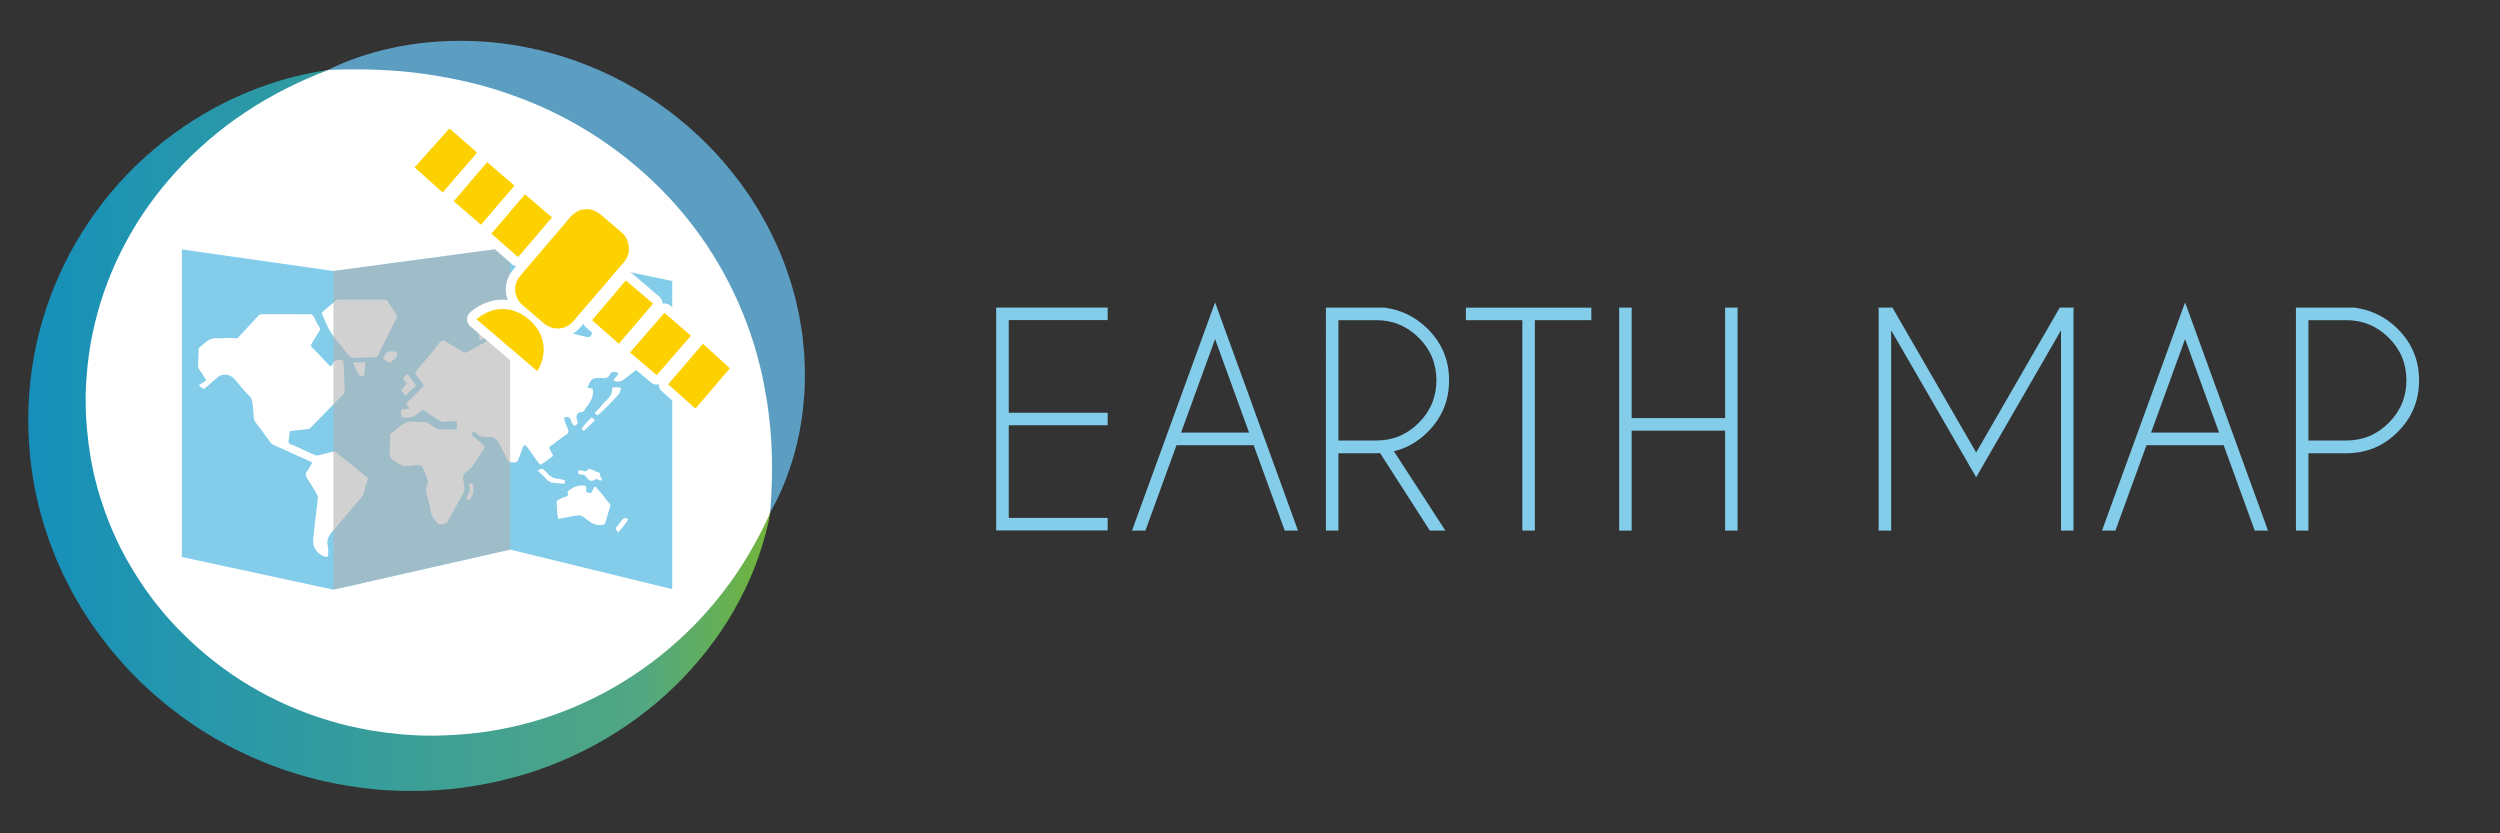 <?xml version="1.0" encoding="utf-8"?>
<!-- Generator: Adobe Illustrator 28.1.0, SVG Export Plug-In . SVG Version: 6.00 Build 0)  -->
<svg version="1.1" xmlns="http://www.w3.org/2000/svg" xmlns:xlink="http://www.w3.org/1999/xlink" x="0px" y="0px"
	 viewBox="0 0 300 100" style="enable-background:new 0 0 300 100;" xml:space="preserve">
<rect x="0" y="0" width="300" height="100" fill="#333333" stroke="none"/>
<style type="text/css">
	.st0{fill:#FFFFFF;}
	.st1{fill:#83CDEA;}
	.st2{opacity:0.6;}
	.st3{fill:#B2B2B2;}
	.st4{fill:#FDD100;stroke:#FFFFFF;stroke-width:2.25;stroke-linejoin:round;stroke-miterlimit:10;}
	.st5{fill:#FDD100;}
	.st6{fill:url(#SVGID_1_);}
	.st7{fill:#5C9EC2;}
</style>
<g id="Livello_3">
	<path class="st0" d="M93.97,49.99c0,23.82-19.32,43.13-43.15,43.13c-23.83,0-43.15-19.31-43.15-43.13
		c0-23.82,19.32-43.13,43.15-43.13C74.65,6.87,93.97,26.18,93.97,49.99"/>
</g>
<g id="Livello_2">
	<g>
		<path class="st1" d="M80.67,33.72l-19.45-4.05l-21.21,2.85l-18.19-2.59v36.91l18.19,3.92l21.21-4.81l19.45,4.75V33.72z"/>
		<g>
			<path class="st0" d="M49.12,49.01c-0.3,0.17-0.64,0.03-0.96,0.14c-0.05,0.3-0.05,0.6,0,0.91c0.73,0.09,1.44,0.14,2.01-0.46
				c0.12-0.12,0.27-0.21,0.4-0.32c0.16-0.14,0.31-0.15,0.45,0c0.51,0.53,1.2,0.78,1.78,1.22c0.23,0.18,0.54,0.13,0.81,0.09
				c0.4-0.06,0.79-0.01,1.18-0.05c0,0.07,0,0.09,0,0.1c0.15,0.9,0.14,0.91-0.73,0.91c-0.06,0-0.12,0-0.18,0
				c-1.34,0-1.35,0.02-2.35-0.69c-0.23-0.16-0.43-0.22-0.69-0.22c-0.11,0-0.21,0-0.32,0c-0.59,0-1.26-0.17-1.75,0.04
				c-0.69,0.3-1.26,0.9-1.88,1.36c-0.12,0.09-0.09,0.21-0.09,0.32c0,0.38,0,0.76,0,1.13c0,0.45-0.15,0.99,0.04,1.34
				c0.24,0.46,0.83,0.67,1.29,0.96c0.38,0.24,0.85,0.13,1.26,0.09c1.24-0.13,1.24-0.15,1.67,0.97c0.1,0.25,0.16,0.52,0.26,0.77
				c0.04,0.1,0.12,0.25,0.02,0.41c-0.34,0.57-0.19,1.14-0.01,1.72c0.17,0.58,0.31,1.17,0.41,1.77c0.09,0.52,0.46,0.87,0.74,1.26
				c0.17,0.23,1.08,0.11,1.21-0.13c0.64-1.16,1.25-2.34,1.92-3.48c0.23-0.4,0.07-0.76,0.06-1.14c0-0.1-0.03-0.25-0.06-0.37
				c-0.11-0.45-0.05-0.79,0.42-1.11c0.76-0.51,1.14-1.37,1.65-2.11c0.18-0.26,0.35-0.53,0.54-0.81c-0.56-0.5-1.09-0.98-1.63-1.46
				c0.01-0.17,0.13-0.27,0.25-0.35c0.07,0,0.15-0.02,0.16,0c0.36,0.6,0.98,0.64,1.55,0.61c0.79-0.03,1.17,0.36,1.46,1.01
				c0.26,0.59,0.63,1.14,0.89,1.73c0.2,0.46,0.56,0.27,0.87,0.31c0.32,0.04,0.37-0.22,0.45-0.41c0.2-0.48,0.39-0.96,0.54-1.45
				c0.05-0.15,0.37-0.16,0.19-0.4l0.09,0.18c0.66,0.73,1.13,1.61,1.78,2.38c0.56-0.28,1.02-0.71,1.56-1.07
				c-0.16-0.32-0.31-0.63-0.47-0.95c0.08-0.27,0.35-0.34,0.52-0.49c0.17-0.15,0.35-0.29,0.54-0.41c0.36-0.23,0.66-0.53,1.04-0.73
				c0.23-0.13,0.24-0.31,0.16-0.59c-0.15-0.45-0.43-0.87-0.47-1.36c0,0,0-0.06,0.09-0.09c0.32-0.1,0.55-0.09,0.7,0.31
				c0.09,0.24,0.17,0.53,0.43,0.7c0.16-0.08,0.32-0.15,0.42-0.3c-0.05-0.2-0.08-0.39-0.14-0.58c-0.11-0.37,0.13-0.76,0.5-0.77
				c0.21,0,0.37-0.01,0.47-0.27c0.09-0.24,0.29-0.43,0.44-0.64c0.39-0.57,0.67-1.18,0.51-1.91c-0.18-0.03-0.37-0.06-0.56-0.09
				c0,0-0.07,0-0.05-0.05c0.45-1.08,0.52-1.13,1.59-1.13c0.05,0,0.09-0.01,0.14,0c0.45,0.1,0.8-0.1,0.98-0.46
				c0.17-0.33,0.41-0.29,0.65-0.25c0.23,0.03,0.32,0.13,0.32,0.13c-0.07,0.35-0.42,0.51-0.54,0.82c0,0-0.07,0.04,0.04,0.09
				c0.48,0.21,0.88,0.09,1.27-0.23c0.58-0.47,1.19-0.89,1.76-1.37c0.31-0.26,0.62-0.27,1.01-0.24c0.39,0.03,0.78,0.13,1.17,0.03
				c0.13-0.43,0.07-0.78-0.31-1.06c-0.39-0.3-0.76-0.64-1.14-0.95c-0.56-0.45-1.26-0.39-1.91-0.54c-0.67-0.15-1.36-0.25-2.04-0.37
				c-0.36-0.06-0.42-0.39-0.6-0.63c-0.15-0.2-0.2-0.54-0.45-0.58c-0.38-0.06-0.78-0.03-1.18-0.01c-0.19,0.01-0.23,0.22-0.27,0.36
				c-0.11,0.39-0.37,0.4-0.69,0.32c-0.72-0.19-1.45-0.37-2.18-0.54c-0.21-0.05-0.3-0.16-0.37-0.36c-0.21-0.68-0.47-1.36-0.66-2.05
				c-0.07-0.27-0.19-0.32-0.42-0.32c-0.3,0.01-0.6,0.01-0.91,0c-0.22-0.01-0.41,0.05-0.59,0.18c-1.05,0.74-2.12,1.45-3.16,2.19
				c-0.17,0.12-0.31,0.19-0.51,0.17c-0.59-0.05-1.07,0.15-1.6,0.43c-1.3,0.7-2.59,1.42-3.88,2.13c-0.21,0.12-0.34,0.04-0.46-0.02
				c-0.71-0.41-1.39-0.84-2.09-1.26c-0.26-0.16-0.43-0.22-0.7,0.12c-0.88,1.14-1.82,2.23-2.75,3.32c-0.23,0.27-0.27,0.46,0,0.74
				c0.3,0.32,0.53,0.71,0.85,1.15c-0.72,0.72-1.44,1.44-2.18,2.18c0.23,0.16,0.26,0.52,0.62,0.56"/>
			<path class="st0" d="M39.33,66.79c0.13-0.47,0.05-0.96-0.02-1.4c-0.11-0.68,0.16-1.13,0.56-1.6c1.21-1.39,2.4-2.81,3.59-4.21
				c0.18-0.22,0.2-0.51,0.27-0.77c0.14-0.47,0.29-0.93,0.44-1.43c-0.89-0.72-1.78-1.44-2.66-2.16c-0.38-0.3-0.77-0.59-1.13-0.91
				c-0.17-0.16-0.32-0.14-0.51-0.09c-0.54,0.14-1.09,0.27-1.63,0.41c-0.18,0.05-0.33,0.03-0.5-0.04c-0.97-0.42-1.91-0.91-2.9-1.29
				c-0.14-0.05-0.26-0.18-0.21-0.45c0.07-0.35,0.12-0.72,0.14-1.11c0.73-0.08,1.44-0.18,2.15-0.24c0.17-0.01,0.26-0.08,0.36-0.19
				c1.31-1.35,2.63-2.7,3.95-4.03c0.18-0.18,0.13-0.36,0.13-0.55c-0.04-1.04-0.1-2.09-0.12-3.13c-0.01-0.32-0.1-0.4-0.42-0.42
				c-0.44-0.03-0.77,0.07-0.9,0.51c-0.04,0.13-0.15,0.17-0.18,0.27c-0.2-0.05-0.3-0.2-0.42-0.32c-0.62-0.65-1.23-1.31-1.87-1.94
				c-0.18-0.18-0.14-0.33-0.04-0.5c0.3-0.49,0.6-0.97,0.9-1.45c0.09-0.14,0.15-0.31,0.04-0.45c-0.32-0.44-0.49-0.97-0.79-1.42
				c-0.12-0.17-0.21-0.17-0.34-0.17c-1.94,0-3.87,0-5.81-0.01c-0.25,0-0.37,0.14-0.5,0.28c-0.82,0.89-1.64,1.78-2.43,2.64
				c-0.6-0.1-1.13-0.08-1.66-0.04c-0.28,0.02-0.56,0.03-0.82,0.01c-0.94-0.08-1.43,0.65-2.07,1.09c-0.15,0.11-0.09,0.55-0.11,0.84
				c-0.02,0.41-0.04,0.82-0.05,1.22c-0.01,0.23,0,0.43,0.17,0.64c0.28,0.36,0.51,0.77,0.82,1.26c-0.3,0.2-0.6,0.39-0.92,0.6
				c0.6,0.51,0.6,0.5,1.01,0.13c0.43-0.39,0.88-0.76,1.31-1.14c0.52-0.44,1.49-0.32,1.95,0.22c0.58,0.69,1.14,1.4,1.78,2.03
				c0.35,0.35,0.39,0.73,0.44,1.15c0.06,0.53,0.09,1.06,0.14,1.59c0.01,0.11,0.03,0.23,0.09,0.31c0.63,0.85,1.28,1.69,1.89,2.55
				c0.11,0.15,0.22,0.24,0.37,0.31c1.4,0.64,2.81,1.27,4.22,1.9c0.15,0.07,0.32,0.08,0.41,0.25c-0.2,0.34-0.36,0.71-0.6,1.01
				c-0.25,0.31-0.18,0.53,0,0.83c0.4,0.66,0.84,1.3,1.2,1.98c0.11,0.2,0.11,0.35,0.08,0.55c-0.19,1.6-0.38,3.2-0.55,4.81
				c-0.09,0.8,0.37,1.61,1.09,1.95c0.17,0.08,0.34,0.19,0.54,0.14"/>
			<path class="st0" d="M71.58,58.51c0.27,0.36,0.59,0.66,0.85,1.02c0.21,0.3,0.43,0.6,0.69,0.86c0.16,0.16,0.13,0.3,0.08,0.46
				c-0.18,0.61-0.38,1.21-0.54,1.82c-0.06,0.24-0.18,0.29-0.41,0.32c-0.76,0.11-1.3-0.24-1.87-0.68c-0.72-0.55-0.74-0.53-1.67-0.37
				c-0.57,0.1-1.13,0.21-1.72,0.33c-0.15-0.67-0.17-1.33-0.19-2.01c0-0.21,0.15-0.25,0.28-0.32c0.24-0.11,0.47-0.25,0.73-0.31
				c0.39-0.09,0.43-0.28,0.27-0.61c0.63-0.58,1.35-0.89,2.22-0.72c0.09,0.24,0.02,0.49,0.05,0.73c0.61,0.22,0.61,0.22,0.86-0.41
				c0.03-0.09,0.12-0.15,0.18-0.23C71.39,58.4,71.52,58.42,71.58,58.51z"/>
			<path class="st0" d="M47.67,37.99c-0.33-0.69-0.79-1.29-1.22-1.91c-0.1-0.15-0.2-0.13-0.33-0.13c-1.83,0-3.66,0-5.49,0
				c-0.11,0-0.22-0.02-0.32,0.09c-0.53,0.56-1.21,0.96-1.71,1.54c0.18,0.4,0.37,0.78,0.53,1.19c0.46,1.14,1.21,2.08,2,2.99
				c0.27,0.31,0.52,0.63,0.77,0.95c0.13,0.16,0.28,0.24,0.5,0.23c0.85-0.03,1.69-0.04,2.54-0.05c0.24,0,0.35-0.1,0.46-0.32
				c0.74-1.52,1.5-3.03,2.26-4.54"/>
			<path class="st0" d="M71.75,49.83c0.88-0.8,1.72-1.64,2.5-2.53c0.18-0.21,0.11-0.49,0.32-0.7c-0.37-0.22-0.72-0.07-1.06-0.13
				c0.03,0.12-0.08,0.15-0.07,0.19c0.07,0.73-0.44,1.14-0.87,1.58c-0.41,0.42-0.74,0.92-1.2,1.29c0.12,0.14,0.15,0.31,0.35,0.3"/>
			<path class="st0" d="M42.59,43.48c0.56,0,0.62,0,1.24,0c-0.06,0.58-0.03,1.11-0.16,1.64c-0.24-0.03-0.48,0.09-0.62-0.19
				c-0.24-0.45-0.53-0.87-0.68-1.36L42.59,43.48z"/>
			<path class="st0" d="M60.1,37.81c-0.12-0.14-0.24-0.27-0.37-0.41c-0.01-0.02-0.06,0-0.18,0c-0.66,0.66-1.37,1.38-2.09,2.08
				c-0.07,0.07-0.05,0.15-0.04,0.23c0.04,0.37,0.09,0.73,0.14,1.08c0.44-0.07,0.7-0.24,0.54-0.72c-0.05-0.13,0.06-0.19,0.13-0.27
				c0.62-0.65,1.24-1.3,1.86-1.95"/>
			<path class="st0" d="M46.81,43.57c0.2-0.18,0.37-0.39,0.59-0.54c0.32-0.21,0.29-0.48,0.23-0.78c-1.05-0.2-1.26-0.1-1.69,0.78
				c0.27,0.18,0.55,0.35,0.82,0.53H46.81z"/>
			<path class="st0" d="M72.25,57.63c-0.02-0.26-0.31-0.43-0.23-0.73c0.03-0.14-0.15-0.2-0.22-0.21c-0.28-0.06-0.5-0.25-0.77-0.33
				c-0.22-0.07-0.4-0.17-0.6,0.09c-0.17,0.22-0.41,0.02-0.63,0.01c-0.17-0.01-0.43-0.09-0.44,0.18c-0.01,0.18,0.14,0.35,0.39,0.32
				c0.29-0.03,0.47,0.09,0.65,0.35c0.33,0.48,0.71,0.5,1.17,0.14c0.18,0.07,0.3,0.24,0.55,0.19L72.25,57.63z"/>
			<path class="st0" d="M56.33,58.08c0.36-0.26,0.39,0.05,0.45,0.27c0.16,0.63-0.08,1.15-0.46,1.63c-0.11-0.06-0.27-0.04-0.36-0.18
				c0.08-0.18,0.13-0.37,0.24-0.53c0.27-0.41,0.2-0.81,0.04-1.23L56.33,58.08z"/>
			<path class="st0" d="M75.38,62.35c-0.35,0.53-0.74,1.03-1.22,1.58c-0.03-0.26-0.31-0.29-0.27-0.59c0.27-0.24,0.48-0.58,0.71-0.9
				c0.23-0.3,0.47-0.35,0.77-0.13V62.35z"/>
			<path class="st0" d="M48.9,44.93c0.39,0.4,0.73,0.83,1.03,1.32c-0.42,0.4-0.83,0.8-1.29,1.23c-0.16-0.22-0.32-0.43-0.48-0.65
				c0.2-0.24,0.43-0.53,0.66-0.82c-0.16-0.18-0.31-0.35-0.47-0.53c0.19-0.17,0.2-0.46,0.46-0.55"/>
			<path class="st0" d="M70.08,51.69c0.43-0.41,0.87-0.82,1.29-1.23c-0.09-0.21-0.23-0.29-0.39-0.36c-0.41,0.41-0.84,0.8-1.14,1.3
				C69.77,51.62,70.08,51.69,70.08,51.69z"/>
			<path class="st0" d="M64.59,56.54c0.33,0.32,0.69,0.61,0.99,0.96c0.28,0.32,0.6,0.44,1.01,0.45c0.37,0.01,0.72,0.13,1.18,0.07
				c0.05-0.04-0.04-0.22,0.05-0.35c-0.38-0.19-0.79-0.18-1.19-0.26c-0.17-0.03-0.6-0.29-0.69-0.34c-0.15-0.09-0.23-0.29-0.35-0.4
				c-0.53-0.5-0.53-0.51-1.1-0.17L64.59,56.54z"/>
		</g>
		<g class="st2">
			<polygon class="st3" points="40.01,32.52 40.01,70.75 61.22,65.94 61.22,29.67 			"/>
		</g>
		<g id="VtAZmA_00000027575389408500672900000003717368119341008515_">
			<g>
				<path class="st4" d="M53.99,15.46c1.09,0.95,2.18,1.91,3.26,2.85c-1.39,1.61-2.76,3.2-4.13,4.79c-1.03-0.92-2.12-1.89-3.37-3.01
					c1.32-1.48,2.73-3.05,4.13-4.62C53.92,15.47,53.95,15.47,53.99,15.46z"/>
				<path class="st4" d="M87.54,44.26c-1.15,1.33-3.88,4.51-4.09,4.77c-1.12-1-2.21-1.97-3.27-2.91c1.29-1.5,2.66-3.11,4.17-4.87
					c1.05,0.95,2.12,1.93,3.19,2.9C87.53,44.18,87.53,44.22,87.54,44.26z"/>
				<path class="st4" d="M75.47,29.75c0.03,0.52-0.12,1.14-0.58,1.68c-2.02,2.36-4.04,4.74-6.07,7.09c-0.96,1.11-2.46,1.2-3.59,0.25
					c-0.83-0.7-1.66-1.41-2.48-2.12c-1.12-0.97-1.24-2.46-0.29-3.59c1.98-2.33,3.96-4.65,5.95-6.97c1.02-1.19,2.47-1.32,3.67-0.34
					c0.85,0.7,1.68,1.43,2.52,2.15C75.13,28.35,75.4,28.91,75.47,29.75z"/>
				<path class="st4" d="M57.18,38.31c1.85-1.56,4.17-1.66,6.1-0.14c2.22,1.75,2.46,4.27,1.2,6.37
					C62.05,42.47,59.61,40.38,57.18,38.31z"/>
				<path class="st4" d="M61.74,22.28c-1.31,1.53-2.68,3.12-4.03,4.69c-1.07-0.93-2.18-1.88-3.26-2.82c1.3-1.52,2.66-3.12,4.01-4.69
					C59.53,20.38,60.64,21.33,61.74,22.28z"/>
				<path class="st4" d="M58.97,28.04c1.32-1.54,2.68-3.14,4.03-4.72c1.08,0.92,2.18,1.86,3.24,2.77c-1.33,1.56-2.7,3.16-4.07,4.76
					C61.15,29.95,60.06,29,58.97,28.04z"/>
				<path class="st4" d="M71.05,38.42c1.35-1.59,2.71-3.2,4.05-4.77c1.09,0.93,2.19,1.87,3.27,2.79c-1.36,1.59-2.73,3.2-4.11,4.81
					C73.2,40.32,72.13,39.38,71.05,38.42z"/>
				<path class="st4" d="M79.73,37.54c1.03,0.89,2.12,1.83,3.18,2.75c-1.37,1.58-2.75,3.18-4.1,4.73c-1.02-0.87-2.12-1.8-3.21-2.72
					C76.94,40.77,78.32,39.17,79.73,37.54z"/>
			</g>
		</g>
		<g id="VtAZmA_00000112622282728313160580000004076416390412902300_">
			<g>
				<path class="st5" d="M53.99,15.46c1.09,0.95,2.18,1.91,3.26,2.85c-1.39,1.61-2.76,3.2-4.13,4.79c-1.03-0.92-2.12-1.89-3.37-3.01
					c1.32-1.48,2.73-3.05,4.13-4.62C53.92,15.47,53.95,15.47,53.99,15.46z"/>
				<path class="st5" d="M87.54,44.26c-1.15,1.33-3.88,4.51-4.09,4.77c-1.12-1-2.21-1.97-3.27-2.91c1.29-1.5,2.66-3.11,4.17-4.87
					c1.05,0.95,2.12,1.93,3.19,2.9C87.53,44.18,87.53,44.22,87.54,44.26z"/>
				<path class="st5" d="M75.47,29.75c0.03,0.52-0.12,1.14-0.58,1.68c-2.02,2.36-4.04,4.74-6.07,7.09c-0.96,1.11-2.46,1.2-3.59,0.25
					c-0.83-0.7-1.66-1.41-2.48-2.12c-1.12-0.97-1.24-2.46-0.29-3.59c1.98-2.33,3.96-4.65,5.95-6.97c1.02-1.19,2.47-1.32,3.67-0.34
					c0.85,0.7,1.68,1.43,2.52,2.15C75.13,28.35,75.4,28.91,75.47,29.75z"/>
				<path class="st5" d="M57.18,38.31c1.85-1.56,4.17-1.66,6.1-0.14c2.22,1.75,2.46,4.27,1.2,6.37
					C62.05,42.47,59.61,40.38,57.18,38.31z"/>
				<path class="st5" d="M61.74,22.28c-1.31,1.53-2.68,3.12-4.03,4.69c-1.07-0.93-2.18-1.88-3.26-2.82c1.3-1.52,2.66-3.12,4.01-4.69
					C59.53,20.38,60.64,21.33,61.74,22.28z"/>
				<path class="st5" d="M58.97,28.04c1.32-1.54,2.68-3.14,4.03-4.72c1.08,0.92,2.18,1.86,3.24,2.77c-1.33,1.56-2.7,3.16-4.07,4.76
					C61.15,29.95,60.06,29,58.97,28.04z"/>
				<path class="st5" d="M71.05,38.42c1.35-1.59,2.71-3.2,4.05-4.77c1.09,0.93,2.19,1.87,3.27,2.79c-1.36,1.59-2.73,3.2-4.11,4.81
					C73.2,40.32,72.13,39.38,71.05,38.42z"/>
				<path class="st5" d="M79.73,37.54c1.03,0.89,2.12,1.83,3.18,2.75c-1.37,1.58-2.75,3.18-4.1,4.73c-1.02-0.87-2.12-1.8-3.21-2.72
					C76.94,40.77,78.32,39.17,79.73,37.54z"/>
			</g>
		</g>
		<g>
			<linearGradient id="SVGID_1_" gradientUnits="userSpaceOnUse" x1="2.9" y1="51.657" x2="96.194" y2="51.657">
				<stop  offset="0" style="stop-color:#1590BB"/>
				<stop  offset="0.796" style="stop-color:#52A782"/>
				<stop  offset="1" style="stop-color:#7AB829"/>
			</linearGradient>
			<path class="st6" d="M39.39,8.4c-3.55,1.35-6.9,3.04-9.96,5.08c-1.53,1.02-2.99,2.11-4.36,3.3c-1.37,1.18-2.68,2.41-3.87,3.74
				C16.36,25.76,13,32.09,11.4,38.73c-0.4,1.66-0.71,3.34-0.88,5.03c-0.17,1.69-0.29,3.38-0.23,5.07c-0.01,0.42,0.03,0.85,0.05,1.27
				l0.08,1.26l0.14,1.26l0.06,0.63l0.1,0.62l0.19,1.25c0.08,0.41,0.17,0.82,0.25,1.24c0.15,0.83,0.4,1.63,0.6,2.45
				c0.94,3.22,2.23,6.36,3.98,9.25l0.66,1.08c0.22,0.36,0.47,0.7,0.7,1.06c0.45,0.71,0.98,1.37,1.48,2.06
				c0.26,0.33,0.54,0.66,0.8,0.98l0.4,0.49c0.14,0.16,0.28,0.32,0.42,0.47l0.85,0.94l0.9,0.9c4.79,4.82,10.85,8.44,17.48,10.41
				c1.65,0.53,3.35,0.88,5.06,1.2l1.29,0.19l0.65,0.09l0.65,0.07l1.3,0.14c0.44,0.03,0.87,0.05,1.31,0.08
				c0.87,0.07,1.75,0.05,2.63,0.06c0.87-0.03,1.75-0.05,2.63-0.12c1.75-0.12,3.5-0.32,5.23-0.67c6.93-1.3,13.55-4.39,19.15-8.87
				c2.8-2.24,5.35-4.83,7.55-7.72c2.21-2.88,4.07-6.06,5.59-9.45c-0.7,3.62-1.93,7.21-3.72,10.56c-0.88,1.68-1.89,3.31-3.03,4.87
				c-1.13,1.56-2.39,3.04-3.73,4.45c-5.4,5.61-12.51,9.86-20.35,11.96c-3.91,1.05-7.99,1.63-12.08,1.62c-0.51,0-1.02,0.01-1.53-0.01
				l-1.53-0.07l-0.77-0.04l-0.76-0.08l-1.53-0.16c-2.03-0.29-4.06-0.63-6.04-1.18c-1-0.23-1.97-0.57-2.96-0.87
				c-0.49-0.16-0.96-0.35-1.45-0.52c-0.48-0.18-0.97-0.35-1.43-0.56l-1.42-0.6c-0.47-0.21-0.93-0.44-1.39-0.66
				c-0.93-0.43-1.82-0.94-2.72-1.42c-0.45-0.25-0.87-0.53-1.31-0.79c-0.44-0.27-0.87-0.53-1.29-0.83l-1.26-0.86
				c-0.41-0.3-0.82-0.61-1.22-0.92l-0.61-0.46l-0.59-0.49l-1.17-0.98l-1.13-1.03l-0.56-0.52l-0.54-0.54l-1.06-1.09l-1.01-1.14
				c-0.17-0.19-0.34-0.38-0.5-0.57l-0.48-0.59c-0.32-0.4-0.64-0.78-0.95-1.19c-0.59-0.82-1.21-1.62-1.75-2.47
				c-0.27-0.42-0.56-0.84-0.82-1.27l-0.76-1.3c-0.26-0.43-0.48-0.88-0.71-1.33c-0.23-0.45-0.47-0.89-0.68-1.34
				c-0.41-0.92-0.85-1.82-1.2-2.76c-0.76-1.85-1.34-3.77-1.83-5.71c-1.87-7.76-1.57-15.94,0.91-23.44
				c2.46-7.49,7.04-14.25,13.04-19.27C24.49,12.84,31.83,9.46,39.39,8.4z"/>
		</g>
		<g>
			<path class="st7" d="M92.43,61.45c0.14-1.91,0.22-3.78,0.21-5.63c-0.01-1.85-0.11-3.67-0.31-5.46c-0.19-1.79-0.51-3.56-0.86-5.29
				c-0.41-1.73-0.84-3.43-1.43-5.08c-2.26-6.61-5.99-12.58-10.89-17.46c-4.9-4.88-10.91-8.73-17.68-11.11
				c-3.37-1.24-6.94-2.04-10.63-2.56c-1.85-0.27-3.72-0.41-5.63-0.49c-1.91-0.07-3.84-0.05-5.82,0.01c1.76-0.89,3.62-1.57,5.55-2.11
				c1.93-0.54,3.91-0.92,5.93-1.14c4.03-0.43,8.2-0.28,12.26,0.54c4.07,0.78,8.03,2.23,11.7,4.18c1.83,1,3.6,2.09,5.26,3.34
				c0.85,0.6,1.63,1.29,2.44,1.94l1.15,1.05l0.57,0.53l0.55,0.55c1.48,1.45,2.8,3.04,4.04,4.68c0.59,0.84,1.21,1.67,1.73,2.55
				c0.56,0.86,1.05,1.76,1.54,2.65c0.94,1.81,1.78,3.67,2.41,5.6c0.35,0.95,0.61,1.93,0.89,2.9c0.12,0.49,0.22,0.98,0.33,1.47
				c0.11,0.49,0.22,0.98,0.29,1.48c0.08,0.49,0.17,0.99,0.24,1.48c0.06,0.5,0.1,1,0.15,1.49c0.12,0.99,0.13,1.99,0.17,2.98
				c0.01,0.5-0.02,0.99-0.02,1.49c-0.01,0.49-0.01,0.99-0.07,1.48c-0.09,0.99-0.16,1.96-0.32,2.94c-0.3,1.94-0.75,3.85-1.38,5.69
				C94.18,58,93.4,59.79,92.43,61.45z"/>
		</g>
	</g>
</g>
<g id="Livello_4">
	<g>
		<path class="st1" d="M132.92,36.91v1.5h-11.87v11.12h11.87v1.5h-11.87v11.12h11.87v1.5h-13.38V36.91H132.92z"/>
		<path class="st1" d="M150.44,53.42h-9.26l-3.73,10.25h-1.61l9.97-27.38l9.95,27.38h-1.59L150.44,53.42z M149.89,51.91l-4.08-11.22
			l-4.08,11.22H149.89z"/>
		<path class="st1" d="M165.61,54.37c-0.14,0.01-0.29,0.02-0.45,0.02h-4.55v9.28h-1.5V36.91h7.02c2.04,0.28,3.77,1.13,5.2,2.56
			c1.71,1.71,2.56,3.76,2.56,6.17c0,2.42-0.85,4.48-2.56,6.19c-1.18,1.18-2.54,1.96-4.06,2.32l6.17,9.52h-1.86L165.61,54.37z
			 M160.61,38.43v14.43h4.55c1.98,0,3.68-0.7,5.09-2.12c1.41-1.41,2.12-3.11,2.12-5.11c0-2-0.71-3.7-2.12-5.1
			c-1.41-1.4-3.11-2.11-5.09-2.11H160.61z"/>
		<path class="st1" d="M184.18,38.42v25.25h-1.5V38.42h-6.77v-1.5h15.05v1.5H184.18z"/>
		<path class="st1" d="M195.8,51.68v11.99h-1.5V36.91h1.5v13.26h11.21V36.91h1.5v26.76h-1.5V51.68H195.8z"/>
		<path class="st1" d="M227.09,36.91l10.05,17.39l10.03-17.39h1.72l-0.07,0.12v26.64h-1.5V39.64l-10.18,17.63l-10.2-17.63v24.03
			h-1.5V37.03l-0.07-0.12H227.09z"/>
		<path class="st1" d="M266.84,53.42h-9.26l-3.73,10.25h-1.61l9.97-27.38l9.95,27.38h-1.59L266.84,53.42z M266.29,51.91l-4.08-11.22
			l-4.08,11.22H266.29z"/>
		<path class="st1" d="M277.01,54.39v9.28h-1.5V36.91h7.02c2.04,0.28,3.77,1.13,5.2,2.56c1.71,1.71,2.56,3.76,2.56,6.17
			c0,2.42-0.85,4.48-2.56,6.19s-3.76,2.56-6.17,2.56H277.01z M277.01,38.43v14.43h4.55c1.98,0,3.68-0.7,5.09-2.12
			c1.41-1.41,2.12-3.11,2.12-5.11c0-2-0.71-3.7-2.12-5.1c-1.41-1.4-3.11-2.11-5.09-2.11H277.01z"/>
	</g>
</g>
</svg>
